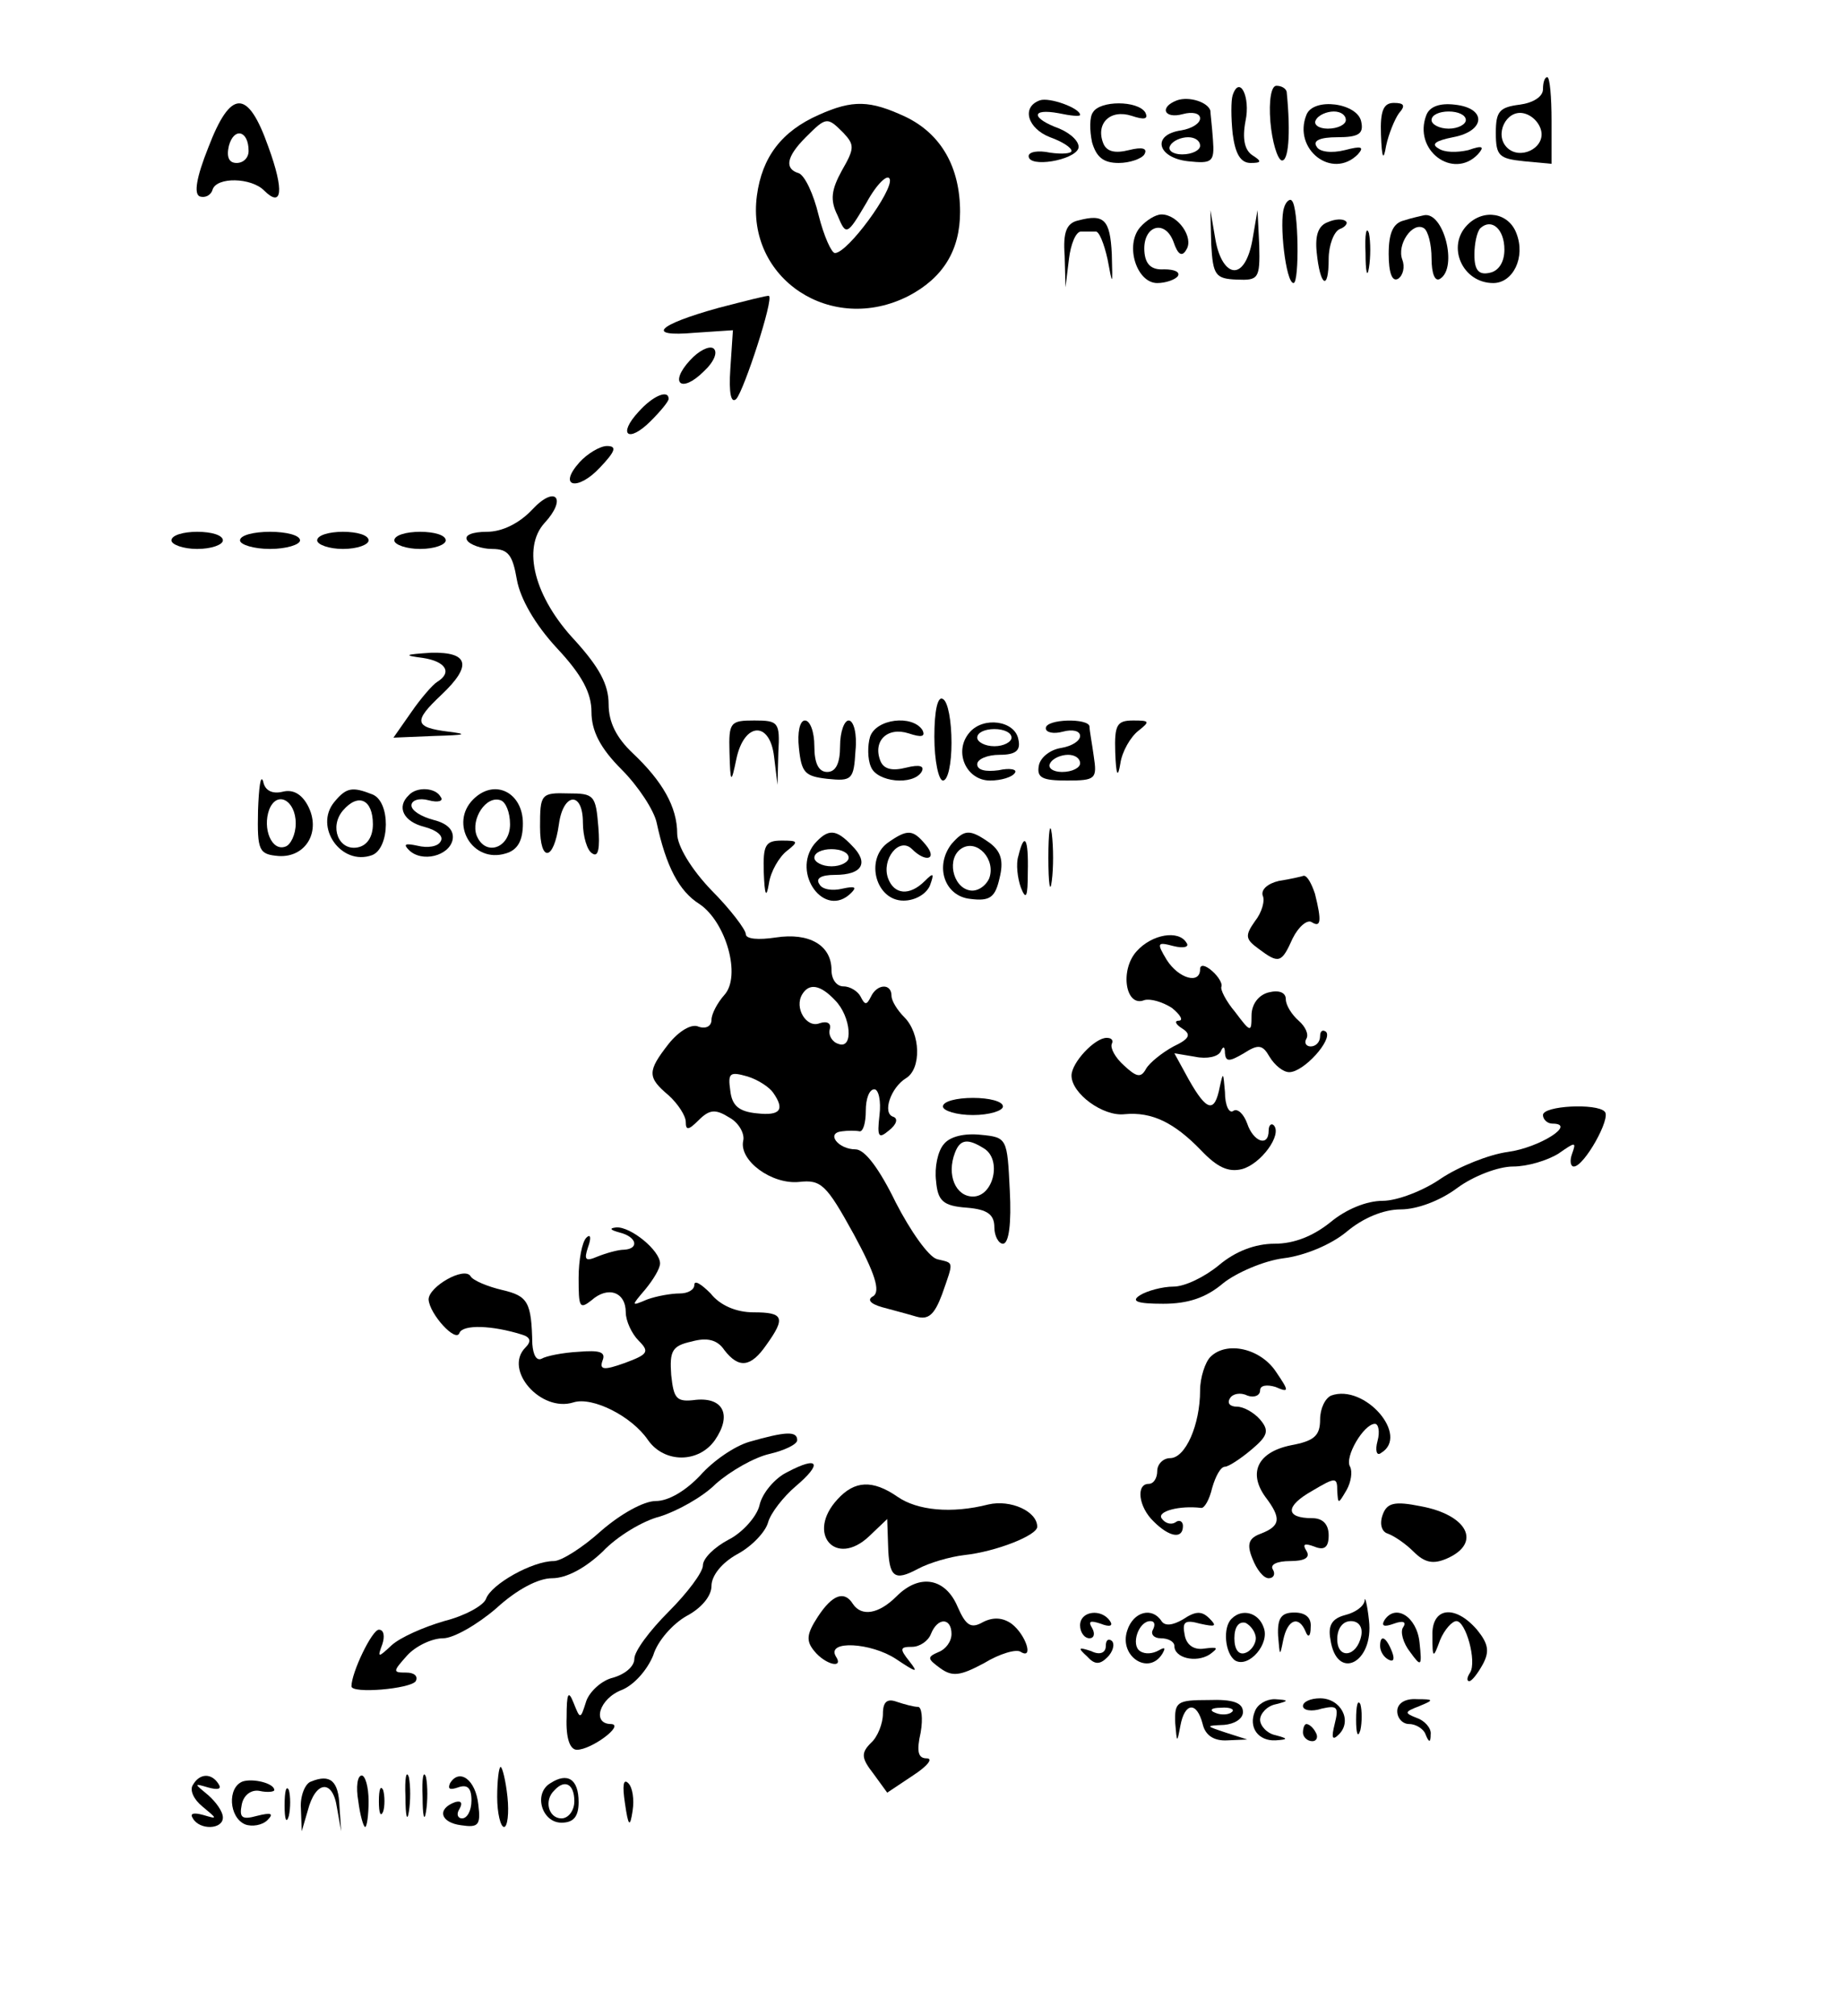 <?xml version="1.0" standalone="no"?>
<!DOCTYPE svg PUBLIC "-//W3C//DTD SVG 20010904//EN"
 "http://www.w3.org/TR/2001/REC-SVG-20010904/DTD/svg10.dtd">
<svg version="1.0" xmlns="http://www.w3.org/2000/svg"
 width="215pt" height="235pt" viewBox="0 0 215 235"
 preserveAspectRatio="xMidYMid meet">

<g transform="translate(0,235) scale(0.1,-0.1)"
fill="#000000" stroke="none">
<path d="M1800 2246 c0 -9 -12 -16 -27 -18 -24 -3 -28 -8 -28 -33 0 -27 4 -30
33 -33 l32 -3 0 50 c0 28 -2 51 -5 51 -3 0 -5 -6 -5 -14z m-2 -49 c4 -20 -25
-34 -40 -19 -15 15 -1 44 19 40 10 -2 19 -11 21 -21z"/>
<path d="M1438 2239 c-2 -6 -2 -26 0 -45 3 -23 9 -34 21 -34 13 0 13 2 2 9 -9
6 -12 19 -8 40 6 28 -7 54 -15 30z"/>
<path d="M1482 2208 c2 -23 8 -43 13 -45 8 -2 11 30 6 80 -1 4 -6 7 -12 7 -6
0 -9 -17 -7 -42z"/>
<path d="M1213 2233 c-22 -8 -14 -33 12 -43 14 -5 25 -12 25 -16 0 -3 -11 -4
-25 -2 -14 3 -25 1 -25 -4 0 -14 53 -5 58 9 2 7 -8 17 -22 23 -33 12 -34 24
-1 18 14 -3 25 -4 25 -2 0 8 -36 21 -47 17z"/>
<path d="M1373 2233 c-21 -8 -15 -22 7 -16 11 3 20 1 20 -5 0 -6 -10 -12 -22
-14 -35 -5 -28 -32 8 -36 28 -3 31 -1 29 25 -1 15 -3 31 -3 34 -3 10 -25 17
-39 12z m27 -53 c0 -5 -9 -10 -21 -10 -11 0 -17 5 -14 10 3 6 13 10 21 10 8 0
14 -4 14 -10z"/>
<path d="M243 2178 c-14 -35 -17 -54 -10 -57 6 -2 13 1 15 8 5 15 45 14 60 -1
21 -21 24 -1 5 51 -24 68 -44 67 -70 -1z m47 -4 c0 -8 -6 -14 -14 -14 -9 0
-12 7 -9 20 6 22 23 18 23 -6z"/>
<path d="M955 2216 c-43 -19 -66 -49 -72 -94 -13 -97 87 -163 177 -117 40 21
60 53 60 98 0 52 -22 91 -64 111 -41 19 -61 20 -101 2z m29 -21 c13 -14 13
-18 -2 -44 -12 -22 -14 -34 -5 -52 10 -24 11 -24 34 15 12 22 25 34 27 27 4
-13 -49 -86 -64 -86 -4 0 -13 20 -19 44 -6 25 -16 46 -23 49 -17 5 -15 19 8
42 24 24 25 24 44 5z"/>
<path d="M1275 2219 c-4 -5 -4 -21 -1 -35 5 -17 13 -24 31 -24 13 0 27 5 30
10 4 7 -2 9 -18 5 -16 -4 -26 -2 -30 8 -9 23 8 40 33 32 15 -5 20 -4 16 4 -9
14 -53 14 -61 0z"/>
<path d="M1524 2216 c-16 -40 30 -76 60 -46 8 9 4 10 -15 5 -16 -4 -30 -2 -33
4 -5 7 4 11 24 11 25 0 31 4 28 18 -4 22 -56 29 -64 8z m46 -6 c0 -5 -9 -10
-21 -10 -11 0 -17 5 -14 10 3 6 13 10 21 10 8 0 14 -4 14 -10z"/>
<path d="M1611 2193 c1 -28 3 -31 6 -13 3 14 10 31 15 38 8 9 6 12 -6 12 -12
0 -16 -9 -15 -37z"/>
<path d="M1664 2216 c-16 -41 31 -76 60 -46 8 9 6 11 -11 5 -13 -3 -28 -3 -35
2 -9 5 -3 9 17 13 38 7 40 34 2 38 -17 2 -29 -2 -33 -12z m46 -6 c0 -5 -9 -10
-20 -10 -11 0 -20 5 -20 10 0 6 9 10 20 10 11 0 20 -4 20 -10z"/>
<path d="M1498 2108 c-6 -17 2 -88 11 -88 7 0 6 89 -2 96 -2 3 -7 -1 -9 -8z"/>
<path d="M1258 2093 c-14 -3 -18 -14 -16 -41 l1 -37 4 33 c2 17 8 32 14 32 5
0 12 0 17 0 4 1 10 -14 14 -32 6 -32 6 -32 5 6 -2 40 -9 47 -39 39z"/>
<path d="M1330 2085 c-18 -21 -4 -65 20 -65 10 0 21 4 24 8 3 5 -4 8 -16 8
-15 -1 -22 6 -23 21 -2 30 24 38 34 11 5 -15 10 -18 15 -9 9 14 -10 41 -29 41
-7 0 -18 -7 -25 -15z"/>
<path d="M1413 2065 c2 -36 5 -40 30 -41 25 -1 27 1 26 40 l-2 41 -6 -35 c-4
-22 -12 -35 -21 -35 -9 0 -18 13 -22 35 l-6 35 1 -40z"/>
<path d="M1549 2091 c-11 -4 -15 -15 -13 -35 4 -40 14 -46 14 -8 0 16 6 32 13
35 6 2 10 7 7 9 -3 3 -12 3 -21 -1z"/>
<path d="M1638 2093 c-13 -3 -18 -15 -18 -39 0 -22 4 -33 11 -29 6 4 8 14 5
22 -7 18 12 45 25 37 5 -3 9 -19 9 -35 0 -18 4 -28 10 -24 21 13 4 79 -19 74
-4 -1 -14 -3 -23 -6z"/>
<path d="M1712 2088 c-25 -25 -6 -68 30 -68 23 0 38 30 27 58 -9 24 -38 29
-57 10z m43 -29 c0 -15 -7 -25 -17 -27 -13 -3 -18 3 -18 21 0 13 3 27 7 31 13
12 28 -1 28 -25z"/>
<path d="M1593 2055 c0 -22 2 -30 4 -17 2 12 2 30 0 40 -3 9 -5 -1 -4 -23z"/>
<path d="M838 1991 c-72 -20 -85 -34 -28 -29 l45 3 -3 -45 c-2 -29 1 -41 7
-35 9 10 44 117 38 120 -1 1 -28 -6 -59 -14z"/>
<path d="M805 1930 c-25 -27 -10 -39 16 -13 12 11 17 23 11 27 -5 3 -17 -3
-27 -14z"/>
<path d="M745 1870 c-25 -27 -12 -37 14 -11 12 12 21 23 21 26 0 11 -18 4 -35
-15z"/>
<path d="M676 1811 c-26 -29 -2 -34 24 -6 18 19 20 25 8 25 -8 0 -23 -9 -32
-19z"/>
<path d="M621 1756 c-15 -16 -35 -26 -53 -26 -17 0 -27 -4 -23 -10 3 -5 17
-10 29 -10 19 0 24 -7 29 -36 4 -22 21 -52 47 -80 29 -31 40 -52 40 -74 0 -22
10 -42 35 -67 20 -20 38 -48 41 -62 11 -51 26 -80 50 -95 31 -21 49 -84 29
-106 -8 -9 -15 -22 -15 -29 0 -7 -6 -11 -15 -8 -8 4 -23 -5 -35 -20 -25 -32
-25 -39 0 -60 11 -10 20 -24 20 -31 0 -10 3 -10 15 2 13 13 20 13 36 3 11 -6
18 -19 16 -27 -5 -23 33 -51 65 -48 26 3 32 -3 64 -61 25 -46 31 -66 23 -72
-8 -4 -4 -9 10 -13 11 -3 30 -8 40 -11 14 -4 21 2 30 26 14 40 14 36 -6 41
-10 3 -31 33 -48 66 -19 39 -36 62 -47 62 -20 0 -35 19 -16 21 7 1 16 1 21 0
4 0 7 10 7 24 0 14 4 25 10 25 5 0 8 -14 6 -30 -3 -26 -1 -28 11 -18 9 7 11
14 5 16 -13 4 -3 34 15 45 18 11 17 52 -2 71 -8 8 -15 19 -15 25 0 15 -17 14
-24 -1 -5 -10 -7 -10 -12 0 -3 6 -12 12 -20 12 -8 0 -14 8 -14 19 0 29 -26 44
-65 38 -20 -3 -35 -2 -35 4 0 5 -18 29 -40 51 -24 25 -40 52 -40 66 0 31 -17
61 -52 94 -19 18 -28 36 -28 57 0 23 -11 43 -39 74 -48 51 -62 108 -36 137 27
29 13 45 -14 16z m353 -572 c19 -19 22 -58 4 -51 -7 2 -12 10 -10 17 2 7 -3
10 -12 7 -15 -6 -30 18 -20 34 8 13 21 11 38 -7z m-72 -108 c14 -20 8 -27 -19
-24 -21 2 -29 9 -31 26 -3 21 -1 23 20 17 13 -4 26 -13 30 -19z"/>
<path d="M200 1720 c0 -5 14 -10 30 -10 17 0 30 5 30 10 0 6 -13 10 -30 10
-16 0 -30 -4 -30 -10z"/>
<path d="M280 1720 c0 -5 16 -10 35 -10 19 0 35 5 35 10 0 6 -16 10 -35 10
-19 0 -35 -4 -35 -10z"/>
<path d="M370 1720 c0 -5 14 -10 30 -10 17 0 30 5 30 10 0 6 -13 10 -30 10
-16 0 -30 -4 -30 -10z"/>
<path d="M460 1720 c0 -5 14 -10 30 -10 17 0 30 5 30 10 0 6 -13 10 -30 10
-16 0 -30 -4 -30 -10z"/>
<path d="M493 1583 c27 -4 35 -17 17 -28 -5 -3 -19 -19 -30 -35 l-21 -30 48 2
c36 1 40 2 16 5 -40 5 -41 12 -8 43 36 34 32 50 -12 49 -31 -2 -33 -3 -10 -6z"/>
<path d="M1090 1491 c0 -28 5 -51 10 -51 6 0 10 20 10 44 0 25 -4 48 -10 51
-6 4 -10 -13 -10 -44z"/>
<path d="M851 1473 c1 -37 2 -37 8 -8 9 43 39 45 44 3 l4 -33 1 38 c2 35 0 37
-28 37 -28 0 -30 -2 -29 -37z"/>
<path d="M932 1478 c3 -29 7 -33 33 -36 29 -3 31 -1 33 33 2 19 -2 35 -8 35
-5 0 -10 -13 -10 -30 0 -20 -5 -30 -15 -30 -10 0 -15 10 -15 30 0 17 -5 30
-11 30 -6 0 -9 -14 -7 -32z"/>
<path d="M1015 1491 c-3 -10 -3 -26 1 -35 7 -18 49 -22 59 -6 4 7 -2 9 -18 5
-16 -4 -26 -2 -30 8 -9 23 8 40 33 32 15 -5 20 -4 16 4 -12 18 -54 13 -61 -8z"/>
<path d="M1131 1496 c-19 -22 -4 -56 24 -56 13 0 26 4 29 9 3 4 -6 6 -19 3
-15 -2 -25 0 -25 7 0 6 12 11 26 11 19 0 25 5 22 18 -4 22 -41 27 -57 8z m49
-6 c0 -5 -9 -10 -20 -10 -11 0 -20 5 -20 10 0 6 9 10 20 10 11 0 20 -4 20 -10z"/>
<path d="M1220 1501 c0 -5 9 -7 20 -4 11 3 20 1 20 -5 0 -6 -10 -12 -22 -14
-13 -2 -24 -11 -26 -20 -3 -15 4 -18 33 -18 33 0 35 2 31 28 -2 15 -5 30 -5
35 -1 10 -51 9 -51 -2z m40 -41 c0 -5 -9 -10 -21 -10 -11 0 -17 5 -14 10 3 6
13 10 21 10 8 0 14 -4 14 -10z"/>
<path d="M1301 1473 c1 -27 3 -31 6 -13 2 14 12 31 21 38 14 11 13 12 -6 12
-19 0 -22 -5 -21 -37z"/>
<path d="M301 1405 c-1 -47 1 -51 24 -53 32 -2 50 29 34 59 -7 13 -17 19 -29
16 -12 -3 -21 1 -23 12 -3 9 -5 -7 -6 -34z m44 -15 c0 -13 -6 -25 -12 -27 -16
-6 -27 21 -19 43 9 23 31 11 31 -16z"/>
<path d="M390 1415 c-24 -29 8 -75 44 -62 21 8 22 63 0 71 -23 9 -30 8 -44 -9z
m45 -26 c0 -15 -7 -25 -18 -27 -22 -4 -33 24 -17 43 18 21 35 13 35 -16z"/>
<path d="M477 1423 c-15 -14 -6 -31 18 -37 15 -4 23 -11 19 -17 -3 -6 -15 -8
-27 -5 -14 3 -17 2 -10 -5 15 -15 47 -7 51 12 2 11 -6 19 -22 23 -15 4 -26 11
-26 17 0 6 9 9 20 6 11 -3 18 -1 14 4 -6 11 -28 12 -37 2z"/>
<path d="M552 1418 c-28 -28 -1 -75 38 -63 14 4 20 15 20 35 0 36 -33 53 -58
28z m43 -29 c0 -28 -29 -38 -39 -13 -7 19 11 47 28 41 6 -2 11 -14 11 -28z"/>
<path d="M630 1386 c0 -42 16 -40 22 3 5 37 28 39 28 2 0 -16 5 -33 11 -36 7
-5 9 6 7 31 -3 37 -5 39 -35 39 -32 1 -33 -1 -33 -39z"/>
<path d="M1223 1350 c0 -30 2 -43 4 -27 2 15 2 39 0 55 -2 15 -4 2 -4 -28z"/>
<path d="M950 1366 c-27 -34 12 -88 43 -57 7 7 4 8 -10 5 -12 -3 -24 -1 -27 5
-5 7 2 11 18 11 32 0 40 14 20 34 -19 20 -28 20 -44 2z m40 -16 c0 -5 -9 -10
-20 -10 -11 0 -20 5 -20 10 0 6 9 10 20 10 11 0 20 -4 20 -10z"/>
<path d="M1035 1367 c-26 -20 -13 -67 19 -67 14 0 27 8 31 18 5 14 4 15 -6 5
-18 -18 -36 -16 -43 3 -8 22 13 49 28 34 16 -16 30 -12 16 5 -15 18 -21 19
-45 2z"/>
<path d="M1110 1366 c-20 -26 -8 -61 22 -64 23 -3 29 2 34 24 5 20 2 31 -11
41 -24 17 -30 16 -45 -1z m44 -40 c-4 -9 -14 -16 -23 -14 -20 4 -27 38 -9 49
18 11 40 -13 32 -35z"/>
<path d="M891 1333 c1 -27 3 -31 6 -13 2 14 12 31 21 38 14 11 13 12 -6 12
-19 0 -22 -5 -21 -37z"/>
<path d="M1188 1352 c-3 -9 -1 -26 3 -37 6 -15 8 -11 8 18 1 40 -4 48 -11 19z"/>
<path d="M1492 1323 c-13 -3 -21 -10 -19 -17 3 -6 -1 -20 -9 -30 -12 -17 -11
-21 4 -32 24 -18 27 -17 40 12 7 14 17 22 22 19 11 -7 12 1 4 33 -4 12 -9 21
-13 21 -3 -1 -16 -4 -29 -6z"/>
<path d="M1326 1241 c-20 -22 -13 -66 9 -57 7 2 21 -2 32 -9 10 -8 14 -15 8
-15 -5 0 -4 -4 4 -9 11 -7 9 -12 -10 -21 -13 -7 -28 -19 -32 -26 -6 -11 -11
-10 -26 4 -10 9 -16 20 -14 25 2 4 0 7 -6 7 -14 0 -41 -29 -41 -44 0 -21 37
-48 62 -45 32 3 58 -10 89 -42 19 -20 32 -26 48 -22 22 6 47 40 37 51 -3 3 -6
0 -6 -6 0 -20 -18 -13 -25 8 -4 11 -11 18 -16 15 -5 -4 -10 6 -10 22 -2 23 -2
24 -6 6 -6 -31 -15 -29 -36 8 l-17 31 24 -4 c14 -3 27 0 30 6 3 7 5 6 5 -2 1
-10 5 -10 22 0 17 11 22 10 30 -4 6 -10 16 -18 23 -18 17 0 51 38 43 47 -4 3
-7 1 -7 -5 0 -7 -5 -12 -11 -12 -5 0 -8 4 -5 9 3 5 -1 14 -9 21 -8 7 -15 18
-15 25 0 8 -8 11 -20 8 -12 -3 -20 -14 -20 -27 0 -20 -1 -20 -19 4 -11 13 -18
27 -16 30 1 3 -3 11 -11 18 -8 7 -14 8 -14 2 0 -18 -25 -11 -39 11 -12 20 -11
21 8 16 12 -3 19 -1 15 4 -9 15 -40 10 -58 -10z"/>
<path d="M1100 1060 c0 -5 16 -10 35 -10 19 0 35 5 35 10 0 6 -16 10 -35 10
-19 0 -35 -4 -35 -10z"/>
<path d="M1800 1050 c0 -5 5 -10 11 -10 29 0 -15 -28 -52 -33 -22 -3 -57 -17
-78 -31 -20 -14 -51 -26 -68 -26 -19 0 -43 -10 -61 -25 -20 -16 -42 -25 -65
-25 -23 0 -46 -9 -65 -25 -17 -14 -40 -25 -53 -25 -13 0 -31 -5 -39 -10 -11
-7 -4 -10 27 -10 29 0 50 7 70 24 15 12 47 26 70 29 25 3 56 16 74 31 19 16
43 26 63 26 19 0 46 10 66 25 19 14 48 25 65 25 17 0 40 7 53 15 20 14 21 14
16 0 -3 -8 -2 -15 2 -15 12 0 44 57 36 64 -9 10 -72 7 -72 -4z"/>
<path d="M1101 1016 c-7 -8 -11 -27 -9 -43 2 -23 8 -29 36 -31 24 -2 32 -8 32
-23 0 -10 5 -19 10 -19 7 0 10 24 8 62 -3 61 -3 62 -34 65 -19 2 -36 -2 -43
-11z m47 -5 c21 -13 11 -56 -13 -56 -20 0 -31 25 -21 51 6 16 15 17 34 5z"/>
<path d="M723 913 c20 -5 23 -19 5 -20 -7 0 -21 -4 -31 -8 -14 -6 -16 -4 -11
11 4 11 3 16 -2 11 -5 -5 -9 -26 -9 -47 0 -34 1 -37 15 -26 19 17 40 10 40
-14 0 -10 7 -25 15 -33 13 -13 11 -16 -16 -26 -25 -9 -30 -8 -26 3 4 10 -4 12
-28 10 -19 -1 -38 -5 -43 -8 -6 -3 -10 4 -11 17 -1 49 -5 56 -35 63 -17 4 -34
11 -37 16 -7 12 -49 -12 -49 -27 1 -17 32 -51 36 -39 4 10 38 9 73 -2 10 -3
11 -8 4 -15 -26 -26 18 -76 56 -64 22 7 68 -16 87 -44 19 -27 59 -27 78 0 20
29 10 50 -22 47 -23 -3 -26 1 -29 29 -2 28 1 34 24 39 18 5 30 2 38 -10 17
-22 31 -20 49 6 23 32 20 38 -15 38 -20 0 -39 8 -50 22 -11 11 -19 16 -19 10
0 -6 -8 -10 -17 -10 -10 0 -27 -3 -38 -7 -19 -8 -19 -8 -2 12 9 11 17 24 17
30 0 15 -34 43 -51 42 -9 -1 -7 -3 4 -6z"/>
<path d="M1412 768 c-6 -6 -12 -24 -12 -39 0 -40 -17 -79 -35 -79 -8 0 -15 -7
-15 -15 0 -8 -4 -15 -10 -15 -15 0 -12 -27 6 -44 18 -18 34 -21 34 -5 0 5 -4
8 -9 4 -5 -3 -12 -1 -16 5 -5 8 21 15 46 12 4 -1 10 10 13 23 4 14 10 25 15
25 4 0 18 9 31 20 19 16 21 22 10 35 -7 8 -19 15 -27 15 -8 0 -12 4 -8 10 3 5
12 7 20 3 8 -3 15 0 15 6 0 6 8 7 18 4 16 -7 16 -5 1 17 -18 28 -58 37 -77 18z"/>
<path d="M1553 723 c-7 -3 -13 -15 -13 -28 0 -19 -7 -25 -34 -30 -39 -8 -50
-32 -30 -60 19 -25 18 -34 -5 -43 -14 -5 -17 -12 -10 -29 5 -13 13 -23 19 -23
6 0 8 5 5 10 -4 6 5 10 20 10 17 0 24 4 19 12 -5 8 -2 9 9 5 12 -5 17 -1 17
13 0 13 -7 20 -19 20 -32 0 -32 14 0 32 27 16 29 16 29 0 1 -16 1 -16 11 1 5
9 7 21 4 27 -7 11 16 50 29 50 4 0 6 -9 3 -20 -3 -11 -1 -18 4 -14 34 20 -19
81 -58 67z"/>
<path d="M874 669 c-17 -5 -42 -22 -57 -39 -17 -18 -37 -30 -52 -30 -14 0 -41
-15 -64 -35 -21 -19 -46 -35 -55 -35 -25 0 -73 -27 -79 -44 -3 -8 -25 -20 -49
-26 -24 -7 -51 -19 -61 -28 -16 -15 -17 -15 -11 1 3 9 2 17 -4 17 -8 0 -32
-50 -32 -66 0 -9 69 -3 75 6 3 6 -2 10 -11 10 -16 0 -16 1 1 20 10 11 29 20
42 20 12 0 40 16 62 35 24 22 49 35 65 35 17 0 39 12 59 31 17 18 47 36 67 41
19 6 49 22 65 38 17 15 45 31 63 35 17 4 32 11 32 16 0 11 -14 10 -56 -2z"/>
<path d="M919 634 c-15 -7 -30 -25 -33 -39 -3 -13 -20 -32 -36 -40 -17 -9 -30
-22 -30 -30 0 -8 -18 -32 -40 -54 -22 -22 -40 -46 -40 -55 0 -9 -11 -18 -25
-22 -13 -3 -27 -16 -31 -27 -7 -22 -7 -22 -15 -2 -6 15 -8 11 -8 -17 -1 -25 4
-38 12 -38 17 0 56 29 40 30 -23 0 -14 30 13 40 14 6 29 23 36 40 5 17 23 37
39 46 17 9 29 23 29 35 0 12 12 27 30 37 17 9 33 26 36 37 3 11 18 30 32 42
32 27 27 36 -9 17z"/>
<path d="M977 602 c-37 -40 -2 -80 37 -43 l21 20 1 -30 c1 -38 7 -43 35 -28
13 7 37 14 54 16 37 4 85 23 85 33 0 18 -31 32 -57 26 -43 -11 -83 -7 -106 9
-29 20 -50 19 -70 -3z"/>
<path d="M1613 584 c-4 -11 -1 -20 6 -22 8 -3 21 -12 30 -21 13 -13 23 -15 39
-8 41 18 24 51 -31 61 -30 6 -39 4 -44 -10z"/>
<path d="M1046 489 c-21 -21 -41 -24 -51 -9 -10 16 -24 11 -41 -15 -13 -20
-14 -28 -4 -40 13 -16 35 -21 25 -6 -11 19 41 16 70 -3 24 -16 27 -17 16 -3
-12 15 -11 17 3 17 9 0 19 7 22 15 8 20 24 19 24 0 0 -9 -7 -18 -15 -21 -14
-6 -13 -8 2 -19 14 -10 23 -9 51 6 18 11 38 17 43 13 15 -9 6 20 -11 33 -10 7
-21 8 -33 2 -14 -8 -20 -5 -30 18 -14 33 -44 39 -71 12z"/>
<path d="M1592 484 c-1 -7 -11 -14 -23 -17 -15 -4 -20 -12 -17 -28 7 -50 51
-28 45 22 -2 19 -5 29 -5 23z m-4 -41 c-5 -25 -28 -28 -28 -4 0 12 6 21 16 21
9 0 14 -7 12 -17z"/>
<path d="M1260 455 c0 -8 5 -15 11 -15 5 0 7 5 3 12 -5 8 -2 9 10 5 10 -4 15
-3 11 3 -10 15 -35 12 -35 -5z"/>
<path d="M1315 449 c-10 -30 25 -53 41 -27 4 7 3 8 -4 4 -7 -4 -16 -5 -22 -1
-11 7 -2 35 12 35 5 0 6 -4 3 -10 -3 -5 1 -10 9 -10 9 0 16 -4 16 -9 0 -14 25
-20 41 -10 11 8 10 9 -6 7 -12 -2 -21 4 -23 16 -3 15 0 18 18 13 18 -4 20 -3
11 6 -9 9 -16 9 -31 -1 -12 -7 -21 -8 -25 -2 -11 17 -33 11 -40 -11z"/>
<path d="M1437 463 c-11 -10 -8 -41 4 -49 16 -9 41 20 33 39 -6 17 -25 22 -37
10z m28 -23 c0 -7 -6 -15 -12 -17 -8 -3 -13 4 -13 17 0 13 5 20 13 18 6 -3 12
-11 12 -18z"/>
<path d="M1491 443 c2 -24 2 -25 6 -5 5 24 18 29 26 10 3 -8 6 -6 6 5 1 11 -6
17 -19 17 -15 0 -20 -6 -19 -27z"/>
<path d="M1615 461 c-4 -7 0 -8 11 -4 11 4 15 2 11 -4 -4 -5 0 -19 8 -29 13
-18 14 -17 11 11 -3 30 -28 46 -41 26z"/>
<path d="M1671 443 c0 -27 1 -27 9 -5 5 12 14 22 19 22 11 0 24 -47 16 -60 -4
-6 -4 -10 -1 -10 3 0 10 9 16 20 8 15 6 24 -7 40 -26 30 -53 26 -52 -7z"/>
<path d="M1290 431 c0 -8 -7 -11 -17 -6 -15 5 -16 4 -5 -6 9 -10 15 -10 24 -1
6 6 9 15 5 19 -4 3 -7 1 -7 -6z"/>
<path d="M1610 431 c0 -6 4 -13 10 -16 6 -3 7 1 4 9 -7 18 -14 21 -14 7z"/>
<path d="M1030 352 c0 -11 -6 -27 -14 -34 -12 -12 -11 -18 3 -36 l16 -22 30
20 c17 11 24 20 16 20 -10 0 -12 8 -7 30 3 17 1 30 -3 30 -5 0 -16 3 -25 6
-11 4 -16 0 -16 -14z"/>
<path d="M1371 341 c2 -23 2 -24 6 -3 5 27 19 29 26 2 3 -13 13 -20 29 -19
l23 1 -25 8 c-24 8 -24 8 -2 9 12 1 22 7 22 15 0 11 -12 15 -40 14 -37 0 -40
-2 -39 -27z m66 13 c-3 -3 -12 -4 -19 -1 -8 3 -5 6 6 6 11 1 17 -2 13 -5z"/>
<path d="M1464 355 c-8 -19 4 -35 24 -34 15 1 15 2 0 6 -10 2 -18 11 -18 18 0
7 8 16 18 18 16 4 16 5 -1 6 -10 0 -20 -6 -23 -14z"/>
<path d="M1520 361 c0 -5 10 -7 22 -3 18 4 20 2 15 -18 -4 -16 -3 -20 5 -12
16 16 2 42 -22 42 -11 0 -20 -4 -20 -9z"/>
<path d="M1582 345 c0 -16 2 -22 5 -12 2 9 2 23 0 30 -3 6 -5 -1 -5 -18z"/>
<path d="M1630 355 c0 -8 6 -15 14 -15 8 0 17 -6 19 -12 4 -10 6 -10 6 0 1 7
-7 16 -16 19 -15 6 -15 7 3 14 17 7 17 8 -3 8 -14 1 -23 -5 -23 -14z"/>
<path d="M1520 330 c0 -5 5 -10 11 -10 5 0 7 5 4 10 -3 6 -8 10 -11 10 -2 0
-4 -4 -4 -10z"/>
<path d="M473 255 c0 -22 2 -30 4 -17 2 12 2 30 0 40 -3 9 -5 -1 -4 -23z"/>
<path d="M493 255 c0 -22 2 -30 4 -17 2 12 2 30 0 40 -3 9 -5 -1 -4 -23z"/>
<path d="M580 255 c0 -19 4 -35 8 -35 4 0 6 16 4 35 -2 19 -6 35 -8 35 -2 0
-4 -16 -4 -35z"/>
<path d="M225 269 c-4 -6 1 -17 11 -25 18 -15 18 -15 1 -10 -11 3 -16 2 -12
-4 8 -14 35 -13 35 1 0 7 -8 18 -17 26 -17 14 -17 14 0 9 11 -3 16 -2 12 4 -8
13 -22 13 -30 -1z"/>
<path d="M283 273 c-18 -7 -16 -42 3 -50 8 -3 20 -1 26 5 8 8 4 9 -12 5 -18
-5 -21 -2 -18 13 2 11 11 18 21 16 9 -2 17 -1 17 1 0 8 -25 14 -37 10z"/>
<path d="M363 273 c-7 -2 -13 -17 -12 -31 l1 -27 7 24 c9 35 29 37 34 4 l5
-28 -2 29 c-1 30 -11 38 -33 29z"/>
<path d="M418 250 c2 -16 6 -30 8 -30 2 0 4 14 4 30 0 17 -4 30 -8 30 -5 0 -7
-13 -4 -30z"/>
<path d="M525 271 c-3 -7 0 -8 9 -5 11 4 16 0 16 -15 0 -12 -5 -21 -11 -21 -5
0 -7 5 -3 11 4 7 2 10 -5 8 -22 -8 -17 -24 7 -27 20 -3 23 0 20 24 -3 29 -22
43 -33 25z"/>
<path d="M642 271 c-20 -12 -10 -46 13 -46 14 0 20 7 20 24 0 27 -13 35 -33
22z m28 -21 c0 -11 -7 -20 -15 -20 -15 0 -21 21 -8 33 12 13 23 7 23 -13z"/>
<path d="M729 248 c4 -28 6 -29 9 -9 2 13 0 27 -5 32 -6 6 -7 -3 -4 -23z"/>
<path d="M332 245 c0 -16 2 -22 5 -12 2 9 2 23 0 30 -3 6 -5 -1 -5 -18z"/>
<path d="M442 250 c0 -14 2 -19 5 -12 2 6 2 18 0 25 -3 6 -5 1 -5 -13z"/>
</g>
</svg>

